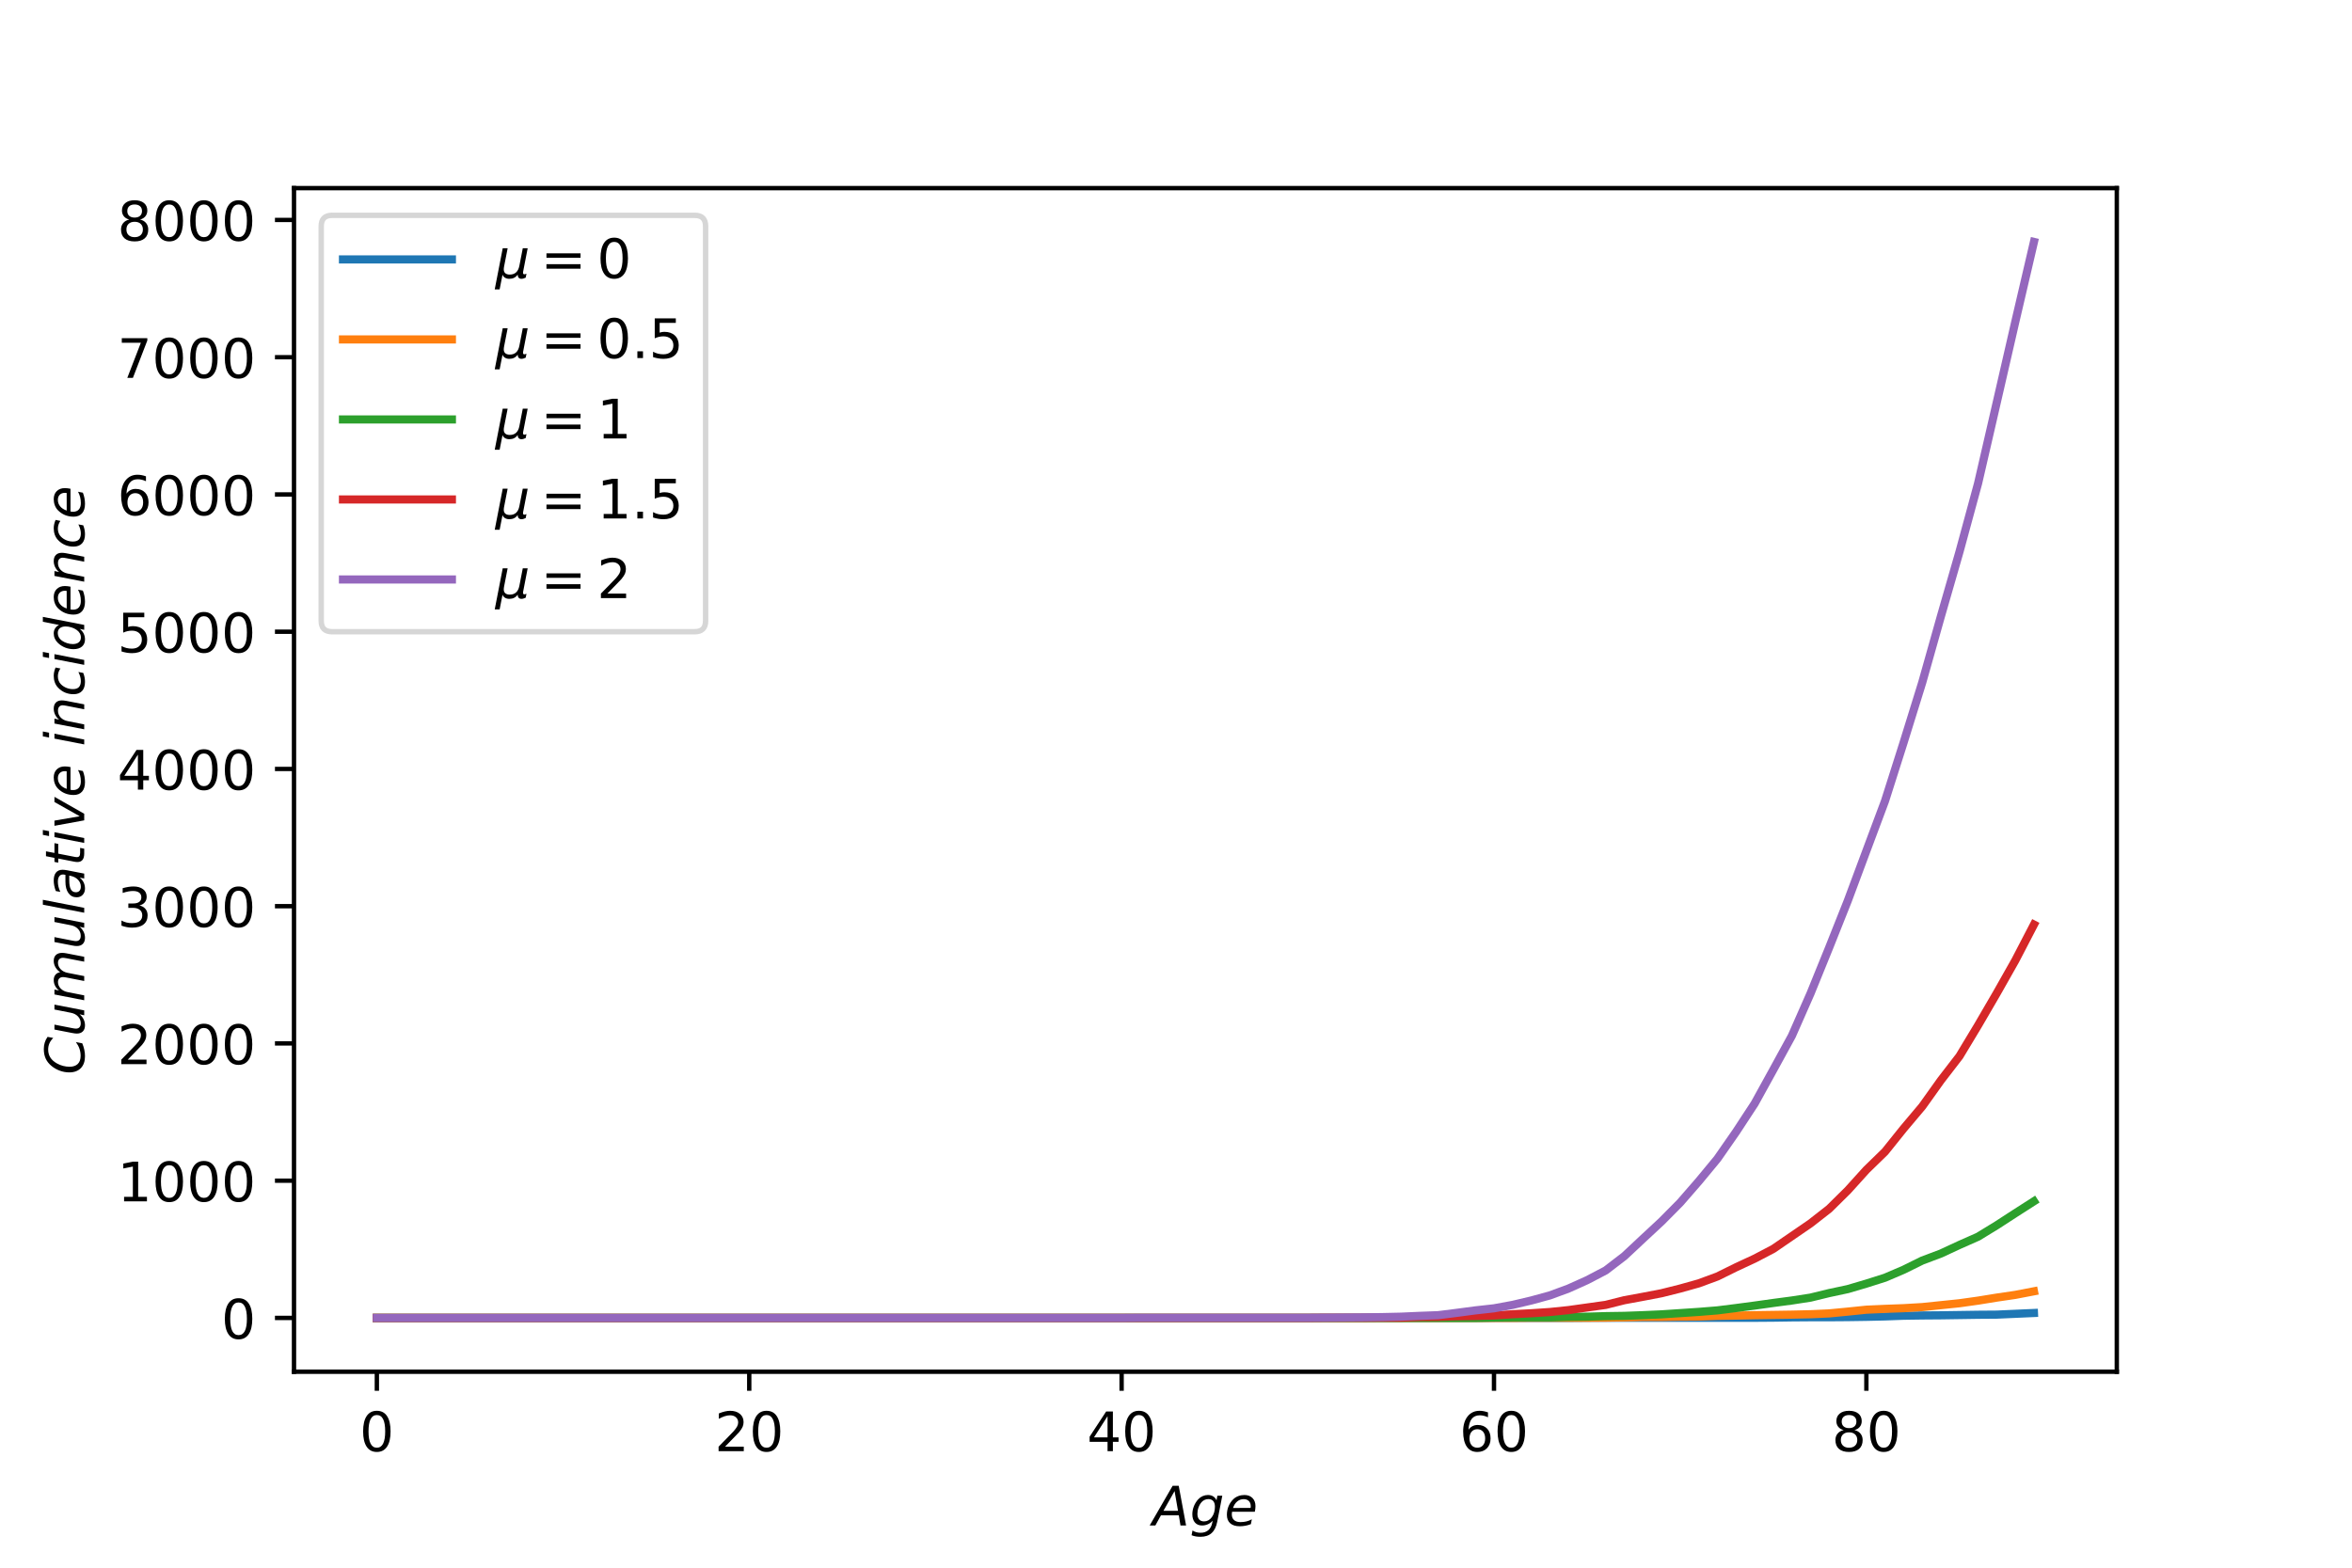 <?xml version="1.0" encoding="utf-8" standalone="no"?>
<!DOCTYPE svg PUBLIC "-//W3C//DTD SVG 1.1//EN"
  "http://www.w3.org/Graphics/SVG/1.1/DTD/svg11.dtd">
<!-- Created with matplotlib (http://matplotlib.org/) -->
<svg height="288pt" version="1.1" viewBox="0 0 432 288" width="432pt" xmlns="http://www.w3.org/2000/svg" xmlns:xlink="http://www.w3.org/1999/xlink">
 <defs>
  <style type="text/css">
*{stroke-linecap:butt;stroke-linejoin:round;}
  </style>
 </defs>
 <g id="figure_1">
  <g id="patch_1">
   <path d="M 0 288 
L 432 288 
L 432 0 
L 0 0 
z
" style="fill:#ffffff;"/>
  </g>
  <g id="axes_1">
   <g id="patch_2">
    <path d="M 54 252 
L 388.8 252 
L 388.8 34.56 
L 54 34.56 
z
" style="fill:#ffffff;"/>
   </g>
   <g id="matplotlib.axis_1">
    <g id="xtick_1">
     <g id="line2d_1">
      <defs>
       <path d="M 0 0 
L 0 3.5 
" id="m7ad7c867a0" style="stroke:#000000;stroke-width:0.8;"/>
      </defs>
      <g>
       <use style="stroke:#000000;stroke-width:0.8;" x="69.218" xlink:href="#m7ad7c867a0" y="252"/>
      </g>
     </g>
     <g id="text_1">
      <!-- 0 -->
      <defs>
       <path d="M 31.781 66.406 
Q 24.172 66.406 20.328 58.906 
Q 16.5 51.422 16.5 36.375 
Q 16.5 21.391 20.328 13.891 
Q 24.172 6.391 31.781 6.391 
Q 39.453 6.391 43.281 13.891 
Q 47.125 21.391 47.125 36.375 
Q 47.125 51.422 43.281 58.906 
Q 39.453 66.406 31.781 66.406 
z
M 31.781 74.219 
Q 44.047 74.219 50.516 64.516 
Q 56.984 54.828 56.984 36.375 
Q 56.984 17.969 50.516 8.266 
Q 44.047 -1.422 31.781 -1.422 
Q 19.531 -1.422 13.062 8.266 
Q 6.594 17.969 6.594 36.375 
Q 6.594 54.828 13.062 64.516 
Q 19.531 74.219 31.781 74.219 
z
" id="DejaVuSans-30"/>
      </defs>
      <g transform="translate(66.037 266.598)scale(0.1 -0.1)">
       <use xlink:href="#DejaVuSans-30"/>
      </g>
     </g>
    </g>
    <g id="xtick_2">
     <g id="line2d_2">
      <g>
       <use style="stroke:#000000;stroke-width:0.8;" x="137.615" xlink:href="#m7ad7c867a0" y="252"/>
      </g>
     </g>
     <g id="text_2">
      <!-- 20 -->
      <defs>
       <path d="M 19.188 8.297 
L 53.609 8.297 
L 53.609 0 
L 7.328 0 
L 7.328 8.297 
Q 12.938 14.109 22.625 23.891 
Q 32.328 33.688 34.812 36.531 
Q 39.547 41.844 41.422 45.531 
Q 43.312 49.219 43.312 52.781 
Q 43.312 58.594 39.234 62.25 
Q 35.156 65.922 28.609 65.922 
Q 23.969 65.922 18.812 64.312 
Q 13.672 62.703 7.812 59.422 
L 7.812 69.391 
Q 13.766 71.781 18.938 73 
Q 24.125 74.219 28.422 74.219 
Q 39.75 74.219 46.484 68.547 
Q 53.219 62.891 53.219 53.422 
Q 53.219 48.922 51.531 44.891 
Q 49.859 40.875 45.406 35.406 
Q 44.188 33.984 37.641 27.219 
Q 31.109 20.453 19.188 8.297 
z
" id="DejaVuSans-32"/>
      </defs>
      <g transform="translate(131.252 266.598)scale(0.1 -0.1)">
       <use xlink:href="#DejaVuSans-32"/>
       <use x="63.623" xlink:href="#DejaVuSans-30"/>
      </g>
     </g>
    </g>
    <g id="xtick_3">
     <g id="line2d_3">
      <g>
       <use style="stroke:#000000;stroke-width:0.8;" x="206.011" xlink:href="#m7ad7c867a0" y="252"/>
      </g>
     </g>
     <g id="text_3">
      <!-- 40 -->
      <defs>
       <path d="M 37.797 64.312 
L 12.891 25.391 
L 37.797 25.391 
z
M 35.203 72.906 
L 47.609 72.906 
L 47.609 25.391 
L 58.016 25.391 
L 58.016 17.188 
L 47.609 17.188 
L 47.609 0 
L 37.797 0 
L 37.797 17.188 
L 4.891 17.188 
L 4.891 26.703 
z
" id="DejaVuSans-34"/>
      </defs>
      <g transform="translate(199.648 266.598)scale(0.1 -0.1)">
       <use xlink:href="#DejaVuSans-34"/>
       <use x="63.623" xlink:href="#DejaVuSans-30"/>
      </g>
     </g>
    </g>
    <g id="xtick_4">
     <g id="line2d_4">
      <g>
       <use style="stroke:#000000;stroke-width:0.8;" x="274.407" xlink:href="#m7ad7c867a0" y="252"/>
      </g>
     </g>
     <g id="text_4">
      <!-- 60 -->
      <defs>
       <path d="M 33.016 40.375 
Q 26.375 40.375 22.484 35.828 
Q 18.609 31.297 18.609 23.391 
Q 18.609 15.531 22.484 10.953 
Q 26.375 6.391 33.016 6.391 
Q 39.656 6.391 43.531 10.953 
Q 47.406 15.531 47.406 23.391 
Q 47.406 31.297 43.531 35.828 
Q 39.656 40.375 33.016 40.375 
z
M 52.594 71.297 
L 52.594 62.312 
Q 48.875 64.062 45.094 64.984 
Q 41.312 65.922 37.594 65.922 
Q 27.828 65.922 22.672 59.328 
Q 17.531 52.734 16.797 39.406 
Q 19.672 43.656 24.016 45.922 
Q 28.375 48.188 33.594 48.188 
Q 44.578 48.188 50.953 41.516 
Q 57.328 34.859 57.328 23.391 
Q 57.328 12.156 50.688 5.359 
Q 44.047 -1.422 33.016 -1.422 
Q 20.359 -1.422 13.672 8.266 
Q 6.984 17.969 6.984 36.375 
Q 6.984 53.656 15.188 63.938 
Q 23.391 74.219 37.203 74.219 
Q 40.922 74.219 44.703 73.484 
Q 48.484 72.75 52.594 71.297 
z
" id="DejaVuSans-36"/>
      </defs>
      <g transform="translate(268.045 266.598)scale(0.1 -0.1)">
       <use xlink:href="#DejaVuSans-36"/>
       <use x="63.623" xlink:href="#DejaVuSans-30"/>
      </g>
     </g>
    </g>
    <g id="xtick_5">
     <g id="line2d_5">
      <g>
       <use style="stroke:#000000;stroke-width:0.8;" x="342.803" xlink:href="#m7ad7c867a0" y="252"/>
      </g>
     </g>
     <g id="text_5">
      <!-- 80 -->
      <defs>
       <path d="M 31.781 34.625 
Q 24.75 34.625 20.719 30.859 
Q 16.703 27.094 16.703 20.516 
Q 16.703 13.922 20.719 10.156 
Q 24.75 6.391 31.781 6.391 
Q 38.812 6.391 42.859 10.172 
Q 46.922 13.969 46.922 20.516 
Q 46.922 27.094 42.891 30.859 
Q 38.875 34.625 31.781 34.625 
z
M 21.922 38.812 
Q 15.578 40.375 12.031 44.719 
Q 8.5 49.078 8.5 55.328 
Q 8.5 64.062 14.719 69.141 
Q 20.953 74.219 31.781 74.219 
Q 42.672 74.219 48.875 69.141 
Q 55.078 64.062 55.078 55.328 
Q 55.078 49.078 51.531 44.719 
Q 48 40.375 41.703 38.812 
Q 48.828 37.156 52.797 32.312 
Q 56.781 27.484 56.781 20.516 
Q 56.781 9.906 50.312 4.234 
Q 43.844 -1.422 31.781 -1.422 
Q 19.734 -1.422 13.25 4.234 
Q 6.781 9.906 6.781 20.516 
Q 6.781 27.484 10.781 32.312 
Q 14.797 37.156 21.922 38.812 
z
M 18.312 54.391 
Q 18.312 48.734 21.844 45.562 
Q 25.391 42.391 31.781 42.391 
Q 38.141 42.391 41.719 45.562 
Q 45.312 48.734 45.312 54.391 
Q 45.312 60.062 41.719 63.234 
Q 38.141 66.406 31.781 66.406 
Q 25.391 66.406 21.844 63.234 
Q 18.312 60.062 18.312 54.391 
z
" id="DejaVuSans-38"/>
      </defs>
      <g transform="translate(336.441 266.598)scale(0.1 -0.1)">
       <use xlink:href="#DejaVuSans-38"/>
       <use x="63.623" xlink:href="#DejaVuSans-30"/>
      </g>
     </g>
    </g>
    <g id="text_6">
     <!-- $Age$ -->
     <defs>
      <path d="M 36.812 72.906 
L 48 72.906 
L 61.531 0 
L 51.219 0 
L 48.188 18.703 
L 15.375 18.703 
L 5.078 0 
L -5.328 0 
z
M 40.375 63.188 
L 19.922 26.906 
L 46.688 26.906 
z
" id="DejaVuSans-Oblique-41"/>
      <path d="M 59.625 54.688 
L 50.297 6.781 
Q 47.609 -7.125 40.016 -13.953 
Q 32.422 -20.797 19.578 -20.797 
Q 14.844 -20.797 10.781 -20.094 
Q 6.734 -19.391 3.219 -17.922 
L 4.891 -9.188 
Q 8.203 -11.328 11.906 -12.344 
Q 15.625 -13.375 19.828 -13.375 
Q 28.375 -13.375 33.859 -8.703 
Q 39.359 -4.047 41.109 4.688 
L 41.891 8.797 
Q 38.141 4.5 33.156 2.25 
Q 28.172 0 22.406 0 
Q 14.109 0 9.344 5.484 
Q 4.594 10.984 4.594 20.609 
Q 4.594 28.172 7.469 35.422 
Q 10.359 42.672 15.578 48.297 
Q 19.047 52 23.656 54 
Q 28.266 56 33.297 56 
Q 38.812 56 42.906 53.438 
Q 47.016 50.875 49.031 46.188 
L 50.594 54.688 
z
M 46.094 34.625 
Q 46.094 41.266 42.969 44.875 
Q 39.844 48.484 34.078 48.484 
Q 30.516 48.484 27.297 47.062 
Q 24.078 45.656 21.781 43.109 
Q 18.062 38.922 15.984 33.234 
Q 13.922 27.547 13.922 21.484 
Q 13.922 14.75 17.062 11.125 
Q 20.219 7.516 26.125 7.516 
Q 34.672 7.516 40.375 15.25 
Q 46.094 23 46.094 34.625 
z
" id="DejaVuSans-Oblique-67"/>
      <path d="M 48.094 32.234 
Q 48.25 33.016 48.312 33.844 
Q 48.391 34.672 48.391 35.5 
Q 48.391 41.453 44.891 44.922 
Q 41.406 48.391 35.406 48.391 
Q 28.719 48.391 23.578 44.156 
Q 18.453 39.938 15.828 32.172 
z
M 55.906 25.203 
L 14.109 25.203 
Q 13.812 23.344 13.719 22.266 
Q 13.625 21.188 13.625 20.406 
Q 13.625 13.625 17.797 9.906 
Q 21.969 6.203 29.594 6.203 
Q 35.453 6.203 40.672 7.516 
Q 45.906 8.844 50.391 11.375 
L 48.688 2.484 
Q 43.844 0.531 38.688 -0.438 
Q 33.547 -1.422 28.219 -1.422 
Q 16.844 -1.422 10.719 4.016 
Q 4.594 9.469 4.594 19.484 
Q 4.594 28.031 7.641 35.375 
Q 10.688 42.719 16.609 48.484 
Q 20.406 52.094 25.656 54.047 
Q 30.906 56 36.812 56 
Q 46.094 56 51.578 50.438 
Q 57.078 44.875 57.078 35.5 
Q 57.078 33.25 56.781 30.688 
Q 56.5 28.125 55.906 25.203 
z
" id="DejaVuSans-Oblique-65"/>
     </defs>
     <g transform="translate(211.7 280.256)scale(0.1 -0.1)">
      <use transform="translate(0 0.094)" xlink:href="#DejaVuSans-Oblique-41"/>
      <use transform="translate(68.408 0.094)" xlink:href="#DejaVuSans-Oblique-67"/>
      <use transform="translate(131.885 0.094)" xlink:href="#DejaVuSans-Oblique-65"/>
     </g>
    </g>
   </g>
   <g id="matplotlib.axis_2">
    <g id="ytick_1">
     <g id="line2d_6">
      <defs>
       <path d="M 0 0 
L -3.5 0 
" id="m2eaaffdea2" style="stroke:#000000;stroke-width:0.8;"/>
      </defs>
      <g>
       <use style="stroke:#000000;stroke-width:0.8;" x="54" xlink:href="#m2eaaffdea2" y="242.116"/>
      </g>
     </g>
     <g id="text_7">
      <!-- 0 -->
      <g transform="translate(40.638 245.916)scale(0.1 -0.1)">
       <use xlink:href="#DejaVuSans-30"/>
      </g>
     </g>
    </g>
    <g id="ytick_2">
     <g id="line2d_7">
      <g>
       <use style="stroke:#000000;stroke-width:0.8;" x="54" xlink:href="#m2eaaffdea2" y="216.903"/>
      </g>
     </g>
     <g id="text_8">
      <!-- 1000 -->
      <defs>
       <path d="M 12.406 8.297 
L 28.516 8.297 
L 28.516 63.922 
L 10.984 60.406 
L 10.984 69.391 
L 28.422 72.906 
L 38.281 72.906 
L 38.281 8.297 
L 54.391 8.297 
L 54.391 0 
L 12.406 0 
z
" id="DejaVuSans-31"/>
      </defs>
      <g transform="translate(21.55 220.702)scale(0.1 -0.1)">
       <use xlink:href="#DejaVuSans-31"/>
       <use x="63.623" xlink:href="#DejaVuSans-30"/>
       <use x="127.246" xlink:href="#DejaVuSans-30"/>
       <use x="190.869" xlink:href="#DejaVuSans-30"/>
      </g>
     </g>
    </g>
    <g id="ytick_3">
     <g id="line2d_8">
      <g>
       <use style="stroke:#000000;stroke-width:0.8;" x="54" xlink:href="#m2eaaffdea2" y="191.69"/>
      </g>
     </g>
     <g id="text_9">
      <!-- 2000 -->
      <g transform="translate(21.55 195.489)scale(0.1 -0.1)">
       <use xlink:href="#DejaVuSans-32"/>
       <use x="63.623" xlink:href="#DejaVuSans-30"/>
       <use x="127.246" xlink:href="#DejaVuSans-30"/>
       <use x="190.869" xlink:href="#DejaVuSans-30"/>
      </g>
     </g>
    </g>
    <g id="ytick_4">
     <g id="line2d_9">
      <g>
       <use style="stroke:#000000;stroke-width:0.8;" x="54" xlink:href="#m2eaaffdea2" y="166.476"/>
      </g>
     </g>
     <g id="text_10">
      <!-- 3000 -->
      <defs>
       <path d="M 40.578 39.312 
Q 47.656 37.797 51.625 33 
Q 55.609 28.219 55.609 21.188 
Q 55.609 10.406 48.188 4.484 
Q 40.766 -1.422 27.094 -1.422 
Q 22.516 -1.422 17.656 -0.516 
Q 12.797 0.391 7.625 2.203 
L 7.625 11.719 
Q 11.719 9.328 16.594 8.109 
Q 21.484 6.891 26.812 6.891 
Q 36.078 6.891 40.938 10.547 
Q 45.797 14.203 45.797 21.188 
Q 45.797 27.641 41.281 31.266 
Q 36.766 34.906 28.719 34.906 
L 20.219 34.906 
L 20.219 43.016 
L 29.109 43.016 
Q 36.375 43.016 40.234 45.922 
Q 44.094 48.828 44.094 54.297 
Q 44.094 59.906 40.109 62.906 
Q 36.141 65.922 28.719 65.922 
Q 24.656 65.922 20.016 65.031 
Q 15.375 64.156 9.812 62.312 
L 9.812 71.094 
Q 15.438 72.656 20.344 73.438 
Q 25.25 74.219 29.594 74.219 
Q 40.828 74.219 47.359 69.109 
Q 53.906 64.016 53.906 55.328 
Q 53.906 49.266 50.438 45.094 
Q 46.969 40.922 40.578 39.312 
z
" id="DejaVuSans-33"/>
      </defs>
      <g transform="translate(21.55 170.276)scale(0.1 -0.1)">
       <use xlink:href="#DejaVuSans-33"/>
       <use x="63.623" xlink:href="#DejaVuSans-30"/>
       <use x="127.246" xlink:href="#DejaVuSans-30"/>
       <use x="190.869" xlink:href="#DejaVuSans-30"/>
      </g>
     </g>
    </g>
    <g id="ytick_5">
     <g id="line2d_10">
      <g>
       <use style="stroke:#000000;stroke-width:0.8;" x="54" xlink:href="#m2eaaffdea2" y="141.263"/>
      </g>
     </g>
     <g id="text_11">
      <!-- 4000 -->
      <g transform="translate(21.55 145.062)scale(0.1 -0.1)">
       <use xlink:href="#DejaVuSans-34"/>
       <use x="63.623" xlink:href="#DejaVuSans-30"/>
       <use x="127.246" xlink:href="#DejaVuSans-30"/>
       <use x="190.869" xlink:href="#DejaVuSans-30"/>
      </g>
     </g>
    </g>
    <g id="ytick_6">
     <g id="line2d_11">
      <g>
       <use style="stroke:#000000;stroke-width:0.8;" x="54" xlink:href="#m2eaaffdea2" y="116.05"/>
      </g>
     </g>
     <g id="text_12">
      <!-- 5000 -->
      <defs>
       <path d="M 10.797 72.906 
L 49.516 72.906 
L 49.516 64.594 
L 19.828 64.594 
L 19.828 46.734 
Q 21.969 47.469 24.109 47.828 
Q 26.266 48.188 28.422 48.188 
Q 40.625 48.188 47.75 41.5 
Q 54.891 34.812 54.891 23.391 
Q 54.891 11.625 47.562 5.094 
Q 40.234 -1.422 26.906 -1.422 
Q 22.312 -1.422 17.547 -0.641 
Q 12.797 0.141 7.719 1.703 
L 7.719 11.625 
Q 12.109 9.234 16.797 8.062 
Q 21.484 6.891 26.703 6.891 
Q 35.156 6.891 40.078 11.328 
Q 45.016 15.766 45.016 23.391 
Q 45.016 31 40.078 35.438 
Q 35.156 39.891 26.703 39.891 
Q 22.75 39.891 18.812 39.016 
Q 14.891 38.141 10.797 36.281 
z
" id="DejaVuSans-35"/>
      </defs>
      <g transform="translate(21.55 119.849)scale(0.1 -0.1)">
       <use xlink:href="#DejaVuSans-35"/>
       <use x="63.623" xlink:href="#DejaVuSans-30"/>
       <use x="127.246" xlink:href="#DejaVuSans-30"/>
       <use x="190.869" xlink:href="#DejaVuSans-30"/>
      </g>
     </g>
    </g>
    <g id="ytick_7">
     <g id="line2d_12">
      <g>
       <use style="stroke:#000000;stroke-width:0.8;" x="54" xlink:href="#m2eaaffdea2" y="90.836"/>
      </g>
     </g>
     <g id="text_13">
      <!-- 6000 -->
      <g transform="translate(21.55 94.635)scale(0.1 -0.1)">
       <use xlink:href="#DejaVuSans-36"/>
       <use x="63.623" xlink:href="#DejaVuSans-30"/>
       <use x="127.246" xlink:href="#DejaVuSans-30"/>
       <use x="190.869" xlink:href="#DejaVuSans-30"/>
      </g>
     </g>
    </g>
    <g id="ytick_8">
     <g id="line2d_13">
      <g>
       <use style="stroke:#000000;stroke-width:0.8;" x="54" xlink:href="#m2eaaffdea2" y="65.623"/>
      </g>
     </g>
     <g id="text_14">
      <!-- 7000 -->
      <defs>
       <path d="M 8.203 72.906 
L 55.078 72.906 
L 55.078 68.703 
L 28.609 0 
L 18.312 0 
L 43.219 64.594 
L 8.203 64.594 
z
" id="DejaVuSans-37"/>
      </defs>
      <g transform="translate(21.55 69.422)scale(0.1 -0.1)">
       <use xlink:href="#DejaVuSans-37"/>
       <use x="63.623" xlink:href="#DejaVuSans-30"/>
       <use x="127.246" xlink:href="#DejaVuSans-30"/>
       <use x="190.869" xlink:href="#DejaVuSans-30"/>
      </g>
     </g>
    </g>
    <g id="ytick_9">
     <g id="line2d_14">
      <g>
       <use style="stroke:#000000;stroke-width:0.8;" x="54" xlink:href="#m2eaaffdea2" y="40.409"/>
      </g>
     </g>
     <g id="text_15">
      <!-- 8000 -->
      <g transform="translate(21.55 44.209)scale(0.1 -0.1)">
       <use xlink:href="#DejaVuSans-38"/>
       <use x="63.623" xlink:href="#DejaVuSans-30"/>
       <use x="127.246" xlink:href="#DejaVuSans-30"/>
       <use x="190.869" xlink:href="#DejaVuSans-30"/>
      </g>
     </g>
    </g>
    <g id="text_16">
     <!-- $Cumulative\ incidence$ -->
     <defs>
      <path d="M 69.484 67.281 
L 67.484 56.891 
Q 62.797 61.625 57.547 63.922 
Q 52.297 66.219 46.188 66.219 
Q 37.844 66.219 31.516 62.203 
Q 25.203 58.203 20.609 50 
Q 17.672 44.734 16.125 38.844 
Q 14.594 32.953 14.594 27 
Q 14.594 17.047 19.75 11.812 
Q 24.906 6.594 34.719 6.594 
Q 41.5 6.594 47.75 8.766 
Q 54 10.938 59.906 15.281 
L 57.625 3.609 
Q 51.812 1.125 45.875 -0.141 
Q 39.938 -1.422 33.984 -1.422 
Q 19.969 -1.422 12.078 6.188 
Q 4.203 13.812 4.203 27.391 
Q 4.203 36.078 7.203 44.469 
Q 10.203 52.875 15.828 59.812 
Q 21.781 67.188 29.422 70.703 
Q 37.062 74.219 47.219 74.219 
Q 53.469 74.219 59.062 72.484 
Q 64.656 70.75 69.484 67.281 
z
" id="DejaVuSans-Oblique-43"/>
      <path d="M 6.688 21.688 
L 13.094 54.688 
L 22.125 54.688 
L 15.719 22.016 
Q 15.234 19.625 15.016 17.922 
Q 14.797 16.219 14.797 15.094 
Q 14.797 10.938 17.328 8.656 
Q 19.875 6.391 24.516 6.391 
Q 31.734 6.391 37 11.266 
Q 42.281 16.156 43.891 24.422 
L 49.906 54.688 
L 58.891 54.688 
L 48.297 0 
L 39.312 0 
L 41.109 8.594 
Q 37.312 3.812 32.062 1.188 
Q 26.812 -1.422 20.906 -1.422 
Q 13.719 -1.422 9.719 2.516 
Q 5.719 6.453 5.719 13.484 
Q 5.719 14.938 5.953 17.141 
Q 6.203 19.344 6.688 21.688 
z
" id="DejaVuSans-Oblique-75"/>
      <path d="M 89.797 33.016 
L 83.406 0 
L 74.422 0 
L 80.719 32.719 
Q 81.109 34.812 81.297 36.328 
Q 81.5 37.844 81.5 38.922 
Q 81.5 43.312 79.047 45.75 
Q 76.609 48.188 72.219 48.188 
Q 65.672 48.188 60.547 43.281 
Q 55.422 38.375 53.906 30.516 
L 47.906 0 
L 38.922 0 
L 45.312 32.719 
Q 45.703 34.516 45.891 36.047 
Q 46.094 37.594 46.094 38.812 
Q 46.094 43.266 43.656 45.719 
Q 41.219 48.188 36.922 48.188 
Q 30.281 48.188 25.141 43.281 
Q 20.016 38.375 18.5 30.516 
L 12.5 0 
L 3.516 0 
L 14.203 54.688 
L 23.188 54.688 
L 21.484 46.188 
Q 25.141 50.984 30.047 53.484 
Q 34.969 56 40.578 56 
Q 46.531 56 50.359 52.875 
Q 54.203 49.75 54.984 44.188 
Q 59.078 49.953 64.469 52.969 
Q 69.875 56 75.875 56 
Q 82.906 56 86.734 51.953 
Q 90.578 47.906 90.578 40.484 
Q 90.578 38.875 90.375 36.938 
Q 90.188 35.016 89.797 33.016 
z
" id="DejaVuSans-Oblique-6d"/>
      <path d="M 18.312 75.984 
L 27.297 75.984 
L 12.5 0 
L 3.516 0 
z
" id="DejaVuSans-Oblique-6c"/>
      <path d="M 53.719 31.203 
L 47.609 0 
L 38.625 0 
L 40.281 8.297 
Q 36.328 3.422 31.266 1 
Q 26.219 -1.422 20.016 -1.422 
Q 13.031 -1.422 8.562 2.844 
Q 4.109 7.125 4.109 13.812 
Q 4.109 23.391 11.75 28.953 
Q 19.391 34.516 32.812 34.516 
L 45.312 34.516 
L 45.797 36.922 
Q 45.906 37.312 45.953 37.766 
Q 46 38.234 46 39.203 
Q 46 43.562 42.453 45.969 
Q 38.922 48.391 32.516 48.391 
Q 28.125 48.391 23.5 47.266 
Q 18.891 46.141 14.016 43.891 
L 15.578 52.203 
Q 20.656 54.109 25.516 55.047 
Q 30.375 56 34.906 56 
Q 44.578 56 49.625 51.797 
Q 54.688 47.609 54.688 39.594 
Q 54.688 37.984 54.438 35.812 
Q 54.203 33.641 53.719 31.203 
z
M 44 27.484 
L 35.016 27.484 
Q 23.969 27.484 18.672 24.531 
Q 13.375 21.578 13.375 15.375 
Q 13.375 11.078 16.078 8.641 
Q 18.797 6.203 23.578 6.203 
Q 30.906 6.203 36.375 11.453 
Q 41.844 16.703 43.609 25.484 
z
" id="DejaVuSans-Oblique-61"/>
      <path d="M 42.281 54.688 
L 40.922 47.703 
L 23 47.703 
L 17.188 18.016 
Q 16.891 16.359 16.75 15.234 
Q 16.609 14.109 16.609 13.484 
Q 16.609 10.359 18.484 8.938 
Q 20.359 7.516 24.516 7.516 
L 33.594 7.516 
L 32.078 0 
L 23.484 0 
Q 15.484 0 11.547 3.125 
Q 7.625 6.25 7.625 12.594 
Q 7.625 13.719 7.766 15.062 
Q 7.906 16.406 8.203 18.016 
L 14.016 47.703 
L 6.391 47.703 
L 7.812 54.688 
L 15.281 54.688 
L 18.312 70.219 
L 27.297 70.219 
L 24.312 54.688 
z
" id="DejaVuSans-Oblique-74"/>
      <path d="M 18.312 75.984 
L 27.297 75.984 
L 25.094 64.594 
L 16.109 64.594 
z
M 14.203 54.688 
L 23.188 54.688 
L 12.5 0 
L 3.516 0 
z
" id="DejaVuSans-Oblique-69"/>
      <path d="M 7.172 54.688 
L 16.703 54.688 
L 24.703 8.203 
L 50.875 54.688 
L 60.406 54.688 
L 29.297 0 
L 17.188 0 
z
" id="DejaVuSans-Oblique-76"/>
      <path d="M 55.719 33.016 
L 49.312 0 
L 40.281 0 
L 46.688 32.672 
Q 47.125 34.969 47.359 36.719 
Q 47.609 38.484 47.609 39.5 
Q 47.609 43.609 45.016 45.891 
Q 42.438 48.188 37.797 48.188 
Q 30.562 48.188 25.344 43.375 
Q 20.125 38.578 18.5 30.328 
L 12.5 0 
L 3.516 0 
L 14.109 54.688 
L 23.094 54.688 
L 21.297 46.094 
Q 25.047 50.828 30.312 53.406 
Q 35.594 56 41.406 56 
Q 48.641 56 52.609 52.094 
Q 56.594 48.188 56.594 41.109 
Q 56.594 39.359 56.375 37.359 
Q 56.156 35.359 55.719 33.016 
z
" id="DejaVuSans-Oblique-6e"/>
      <path d="M 53.609 52.594 
L 51.812 43.703 
Q 48.578 46.047 44.938 47.219 
Q 41.312 48.391 37.406 48.391 
Q 33.109 48.391 29.219 46.875 
Q 25.344 45.359 22.703 42.578 
Q 18.5 38.328 16.203 32.609 
Q 13.922 26.906 13.922 20.797 
Q 13.922 13.422 17.609 9.812 
Q 21.297 6.203 28.812 6.203 
Q 32.516 6.203 36.688 7.328 
Q 40.875 8.453 45.406 10.688 
L 43.703 1.812 
Q 39.797 0.203 35.672 -0.609 
Q 31.547 -1.422 27.203 -1.422 
Q 16.312 -1.422 10.453 4.016 
Q 4.594 9.469 4.594 19.578 
Q 4.594 28.078 7.641 35.234 
Q 10.688 42.391 16.703 48.094 
Q 20.797 52 26.312 54 
Q 31.844 56 38.375 56 
Q 42.188 56 45.938 55.141 
Q 49.703 54.297 53.609 52.594 
z
" id="DejaVuSans-Oblique-63"/>
      <path d="M 41.797 8.203 
Q 38.188 3.469 33.25 1.016 
Q 28.328 -1.422 22.312 -1.422 
Q 14.109 -1.422 9.344 4.172 
Q 4.594 9.766 4.594 19.484 
Q 4.594 27.594 7.469 34.938 
Q 10.359 42.281 15.828 48.094 
Q 19.438 51.953 23.969 53.969 
Q 28.516 56 33.5 56 
Q 38.766 56 42.797 53.453 
Q 46.828 50.922 49.031 46.188 
L 54.891 75.984 
L 63.922 75.984 
L 49.125 0 
L 40.094 0 
z
M 13.922 21.094 
Q 13.922 14.016 17.109 10.062 
Q 20.312 6.109 25.984 6.109 
Q 30.172 6.109 33.766 8.125 
Q 37.359 10.156 40.094 14.109 
Q 42.969 18.219 44.625 23.578 
Q 46.297 28.953 46.297 34.188 
Q 46.297 40.969 43.094 44.766 
Q 39.891 48.578 34.281 48.578 
Q 30.031 48.578 26.359 46.578 
Q 22.703 44.578 20.125 40.828 
Q 17.281 36.766 15.594 31.391 
Q 13.922 26.031 13.922 21.094 
z
" id="DejaVuSans-Oblique-64"/>
     </defs>
     <g transform="translate(15.47 197.43)rotate(-90)scale(0.1 -0.1)">
      <use transform="translate(0 0.016)" xlink:href="#DejaVuSans-Oblique-43"/>
      <use transform="translate(69.824 0.016)" xlink:href="#DejaVuSans-Oblique-75"/>
      <use transform="translate(133.203 0.016)" xlink:href="#DejaVuSans-Oblique-6d"/>
      <use transform="translate(230.615 0.016)" xlink:href="#DejaVuSans-Oblique-75"/>
      <use transform="translate(293.994 0.016)" xlink:href="#DejaVuSans-Oblique-6c"/>
      <use transform="translate(321.777 0.016)" xlink:href="#DejaVuSans-Oblique-61"/>
      <use transform="translate(383.057 0.016)" xlink:href="#DejaVuSans-Oblique-74"/>
      <use transform="translate(422.266 0.016)" xlink:href="#DejaVuSans-Oblique-69"/>
      <use transform="translate(450.049 0.016)" xlink:href="#DejaVuSans-Oblique-76"/>
      <use transform="translate(509.229 0.016)" xlink:href="#DejaVuSans-Oblique-65"/>
      <use transform="translate(603.222 0.016)" xlink:href="#DejaVuSans-Oblique-69"/>
      <use transform="translate(631.006 0.016)" xlink:href="#DejaVuSans-Oblique-6e"/>
      <use transform="translate(694.384 0.016)" xlink:href="#DejaVuSans-Oblique-63"/>
      <use transform="translate(749.365 0.016)" xlink:href="#DejaVuSans-Oblique-69"/>
      <use transform="translate(777.148 0.016)" xlink:href="#DejaVuSans-Oblique-64"/>
      <use transform="translate(840.625 0.016)" xlink:href="#DejaVuSans-Oblique-65"/>
      <use transform="translate(902.148 0.016)" xlink:href="#DejaVuSans-Oblique-6e"/>
      <use transform="translate(965.527 0.016)" xlink:href="#DejaVuSans-Oblique-63"/>
      <use transform="translate(1020.507 0.016)" xlink:href="#DejaVuSans-Oblique-65"/>
     </g>
    </g>
   </g>
   <g id="line2d_15">
    <path clip-path="url(#p14aba3b70d)" d="M 69.218 242.116 
L 72.638 242.116 
L 76.058 242.116 
L 79.478 242.116 
L 82.897 242.116 
L 86.317 242.116 
L 89.737 242.116 
L 93.157 242.116 
L 96.577 242.116 
L 99.997 242.116 
L 103.416 242.116 
L 106.836 242.116 
L 110.256 242.116 
L 113.676 242.116 
L 117.096 242.116 
L 120.515 242.116 
L 123.935 242.116 
L 127.355 242.116 
L 130.775 242.116 
L 134.195 242.116 
L 137.615 242.116 
L 141.034 242.116 
L 144.454 242.116 
L 147.874 242.116 
L 151.294 242.116 
L 154.714 242.116 
L 158.133 242.116 
L 161.553 242.116 
L 164.973 242.116 
L 168.393 242.116 
L 171.813 242.116 
L 175.232 242.116 
L 178.652 242.116 
L 182.072 242.116 
L 185.492 242.116 
L 188.912 242.116 
L 192.332 242.116 
L 195.751 242.116 
L 199.171 242.116 
L 202.591 242.116 
L 206.011 242.116 
L 209.431 242.116 
L 212.85 242.116 
L 216.27 242.116 
L 219.69 242.116 
L 223.11 242.116 
L 226.53 242.116 
L 229.95 242.116 
L 233.369 242.116 
L 236.789 242.116 
L 240.209 242.116 
L 243.629 242.116 
L 247.049 242.116 
L 250.468 242.116 
L 253.888 242.116 
L 257.308 242.116 
L 260.728 242.116 
L 264.148 242.116 
L 267.568 242.116 
L 270.987 242.116 
L 274.407 242.116 
L 277.827 242.116 
L 281.247 242.116 
L 284.667 242.116 
L 288.086 242.116 
L 291.506 242.091 
L 294.926 242.091 
L 298.346 242.091 
L 301.766 242.091 
L 305.185 242.091 
L 308.605 242.091 
L 312.025 242.091 
L 315.445 242.091 
L 318.865 242.091 
L 322.285 242.091 
L 325.704 242.066 
L 329.124 242.016 
L 332.544 241.99 
L 335.964 241.99 
L 339.384 241.965 
L 342.803 241.915 
L 346.223 241.839 
L 349.643 241.713 
L 353.063 241.663 
L 356.483 241.637 
L 359.903 241.587 
L 363.322 241.536 
L 366.742 241.511 
L 370.162 241.36 
L 373.582 241.209 
" style="fill:none;stroke:#1f77b4;stroke-linecap:square;stroke-width:1.5;"/>
   </g>
   <g id="line2d_16">
    <path clip-path="url(#p14aba3b70d)" d="M 69.218 242.116 
L 72.638 242.116 
L 76.058 242.116 
L 79.478 242.116 
L 82.897 242.116 
L 86.317 242.116 
L 89.737 242.116 
L 93.157 242.116 
L 96.577 242.116 
L 99.997 242.116 
L 103.416 242.116 
L 106.836 242.116 
L 110.256 242.116 
L 113.676 242.116 
L 117.096 242.116 
L 120.515 242.116 
L 123.935 242.116 
L 127.355 242.116 
L 130.775 242.116 
L 134.195 242.116 
L 137.615 242.116 
L 141.034 242.116 
L 144.454 242.116 
L 147.874 242.116 
L 151.294 242.116 
L 154.714 242.116 
L 158.133 242.116 
L 161.553 242.116 
L 164.973 242.116 
L 168.393 242.116 
L 171.813 242.116 
L 175.232 242.116 
L 178.652 242.116 
L 182.072 242.116 
L 185.492 242.116 
L 188.912 242.116 
L 192.332 242.116 
L 195.751 242.116 
L 199.171 242.116 
L 202.591 242.116 
L 206.011 242.116 
L 209.431 242.116 
L 212.85 242.116 
L 216.27 242.116 
L 219.69 242.116 
L 223.11 242.116 
L 226.53 242.116 
L 229.95 242.116 
L 233.369 242.116 
L 236.789 242.116 
L 240.209 242.116 
L 243.629 242.116 
L 247.049 242.116 
L 250.468 242.116 
L 253.888 242.116 
L 257.308 242.116 
L 260.728 242.116 
L 264.148 242.116 
L 267.568 242.116 
L 270.987 242.116 
L 274.407 242.116 
L 277.827 242.116 
L 281.247 242.091 
L 284.667 242.091 
L 288.086 242.091 
L 291.506 242.091 
L 294.926 242.066 
L 298.346 242.016 
L 301.766 241.94 
L 305.185 241.94 
L 308.605 241.889 
L 312.025 241.864 
L 315.445 241.738 
L 318.865 241.688 
L 322.285 241.612 
L 325.704 241.562 
L 329.124 241.511 
L 332.544 241.436 
L 335.964 241.284 
L 339.384 240.957 
L 342.803 240.604 
L 346.223 240.452 
L 349.643 240.326 
L 353.063 240.125 
L 356.483 239.772 
L 359.903 239.419 
L 363.322 238.939 
L 366.742 238.385 
L 370.162 237.881 
L 373.582 237.225 
" style="fill:none;stroke:#ff7f0e;stroke-linecap:square;stroke-width:1.5;"/>
   </g>
   <g id="line2d_17">
    <path clip-path="url(#p14aba3b70d)" d="M 69.218 242.116 
L 72.638 242.116 
L 76.058 242.116 
L 79.478 242.116 
L 82.897 242.116 
L 86.317 242.116 
L 89.737 242.116 
L 93.157 242.116 
L 96.577 242.116 
L 99.997 242.116 
L 103.416 242.116 
L 106.836 242.116 
L 110.256 242.116 
L 113.676 242.116 
L 117.096 242.116 
L 120.515 242.116 
L 123.935 242.116 
L 127.355 242.116 
L 130.775 242.116 
L 134.195 242.116 
L 137.615 242.116 
L 141.034 242.116 
L 144.454 242.116 
L 147.874 242.116 
L 151.294 242.116 
L 154.714 242.116 
L 158.133 242.116 
L 161.553 242.116 
L 164.973 242.116 
L 168.393 242.116 
L 171.813 242.116 
L 175.232 242.116 
L 178.652 242.116 
L 182.072 242.116 
L 185.492 242.116 
L 188.912 242.116 
L 192.332 242.116 
L 195.751 242.116 
L 199.171 242.116 
L 202.591 242.116 
L 206.011 242.116 
L 209.431 242.116 
L 212.85 242.116 
L 216.27 242.116 
L 219.69 242.116 
L 223.11 242.116 
L 226.53 242.116 
L 229.95 242.116 
L 233.369 242.116 
L 236.789 242.116 
L 240.209 242.116 
L 243.629 242.116 
L 247.049 242.116 
L 250.468 242.116 
L 253.888 242.116 
L 257.308 242.116 
L 260.728 242.116 
L 264.148 242.116 
L 267.568 242.116 
L 270.987 242.116 
L 274.407 242.041 
L 277.827 242.016 
L 281.247 242.016 
L 284.667 242.016 
L 288.086 241.915 
L 291.506 241.889 
L 294.926 241.789 
L 298.346 241.738 
L 301.766 241.612 
L 305.185 241.461 
L 308.605 241.234 
L 312.025 241.007 
L 315.445 240.73 
L 318.865 240.301 
L 322.285 239.847 
L 325.704 239.368 
L 329.124 238.914 
L 332.544 238.385 
L 335.964 237.553 
L 339.384 236.822 
L 342.803 235.813 
L 346.223 234.729 
L 349.643 233.266 
L 353.063 231.577 
L 356.483 230.291 
L 359.903 228.703 
L 363.322 227.19 
L 366.742 225.097 
L 370.162 222.879 
L 373.582 220.685 
" style="fill:none;stroke:#2ca02c;stroke-linecap:square;stroke-width:1.5;"/>
   </g>
   <g id="line2d_18">
    <path clip-path="url(#p14aba3b70d)" d="M 69.218 242.116 
L 72.638 242.116 
L 76.058 242.116 
L 79.478 242.116 
L 82.897 242.116 
L 86.317 242.116 
L 89.737 242.116 
L 93.157 242.116 
L 96.577 242.116 
L 99.997 242.116 
L 103.416 242.116 
L 106.836 242.116 
L 110.256 242.116 
L 113.676 242.116 
L 117.096 242.116 
L 120.515 242.116 
L 123.935 242.116 
L 127.355 242.116 
L 130.775 242.116 
L 134.195 242.116 
L 137.615 242.116 
L 141.034 242.116 
L 144.454 242.116 
L 147.874 242.116 
L 151.294 242.116 
L 154.714 242.116 
L 158.133 242.116 
L 161.553 242.116 
L 164.973 242.116 
L 168.393 242.116 
L 171.813 242.116 
L 175.232 242.116 
L 178.652 242.116 
L 182.072 242.116 
L 185.492 242.116 
L 188.912 242.116 
L 192.332 242.116 
L 195.751 242.116 
L 199.171 242.116 
L 202.591 242.116 
L 206.011 242.116 
L 209.431 242.116 
L 212.85 242.116 
L 216.27 242.116 
L 219.69 242.116 
L 223.11 242.116 
L 226.53 242.116 
L 229.95 242.116 
L 233.369 242.116 
L 236.789 242.116 
L 240.209 242.116 
L 243.629 242.091 
L 247.049 242.091 
L 250.468 242.091 
L 253.888 242.066 
L 257.308 242.066 
L 260.728 241.94 
L 264.148 241.915 
L 267.568 241.814 
L 270.987 241.763 
L 274.407 241.663 
L 277.827 241.436 
L 281.247 241.259 
L 284.667 241.032 
L 288.086 240.679 
L 291.506 240.2 
L 294.926 239.721 
L 298.346 238.864 
L 301.766 238.234 
L 305.185 237.578 
L 308.605 236.721 
L 312.025 235.763 
L 315.445 234.502 
L 318.865 232.813 
L 322.285 231.224 
L 325.704 229.434 
L 329.124 227.089 
L 332.544 224.744 
L 335.964 222.072 
L 339.384 218.693 
L 342.803 214.911 
L 346.223 211.583 
L 349.643 207.322 
L 353.063 203.263 
L 356.483 198.472 
L 359.903 194.034 
L 363.322 188.361 
L 366.742 182.487 
L 370.162 176.436 
L 373.582 169.855 
" style="fill:none;stroke:#d62728;stroke-linecap:square;stroke-width:1.5;"/>
   </g>
   <g id="line2d_19">
    <path clip-path="url(#p14aba3b70d)" d="M 69.218 242.116 
L 72.638 242.116 
L 76.058 242.116 
L 79.478 242.116 
L 82.897 242.116 
L 86.317 242.116 
L 89.737 242.116 
L 93.157 242.116 
L 96.577 242.116 
L 99.997 242.116 
L 103.416 242.116 
L 106.836 242.116 
L 110.256 242.116 
L 113.676 242.116 
L 117.096 242.116 
L 120.515 242.116 
L 123.935 242.116 
L 127.355 242.116 
L 130.775 242.116 
L 134.195 242.116 
L 137.615 242.116 
L 141.034 242.116 
L 144.454 242.116 
L 147.874 242.116 
L 151.294 242.116 
L 154.714 242.116 
L 158.133 242.116 
L 161.553 242.116 
L 164.973 242.116 
L 168.393 242.116 
L 171.813 242.116 
L 175.232 242.116 
L 178.652 242.116 
L 182.072 242.116 
L 185.492 242.116 
L 188.912 242.116 
L 192.332 242.116 
L 195.751 242.116 
L 199.171 242.116 
L 202.591 242.116 
L 206.011 242.116 
L 209.431 242.091 
L 212.85 242.091 
L 216.27 242.091 
L 219.69 242.091 
L 223.11 242.091 
L 226.53 242.091 
L 229.95 242.091 
L 233.369 242.091 
L 236.789 242.091 
L 240.209 242.091 
L 243.629 242.066 
L 247.049 242.041 
L 250.468 242.016 
L 253.888 241.965 
L 257.308 241.889 
L 260.728 241.738 
L 264.148 241.612 
L 267.568 241.183 
L 270.987 240.73 
L 274.407 240.351 
L 277.827 239.721 
L 281.247 238.914 
L 284.667 237.981 
L 288.086 236.721 
L 291.506 235.183 
L 294.926 233.393 
L 298.346 230.77 
L 301.766 227.568 
L 305.185 224.391 
L 308.605 220.937 
L 312.025 217.004 
L 315.445 212.869 
L 318.865 207.952 
L 322.285 202.733 
L 325.704 196.531 
L 329.124 190.278 
L 332.544 182.512 
L 335.964 174.091 
L 339.384 165.493 
L 342.803 156.315 
L 346.223 147.163 
L 349.643 136.397 
L 353.063 125.379 
L 356.483 113.251 
L 359.903 101.375 
L 363.322 88.794 
L 366.742 73.968 
L 370.162 59.093 
L 373.582 44.444 
" style="fill:none;stroke:#9467bd;stroke-linecap:square;stroke-width:1.5;"/>
   </g>
   <g id="patch_3">
    <path d="M 54 252 
L 54 34.56 
" style="fill:none;stroke:#000000;stroke-linecap:square;stroke-linejoin:miter;stroke-width:0.8;"/>
   </g>
   <g id="patch_4">
    <path d="M 388.8 252 
L 388.8 34.56 
" style="fill:none;stroke:#000000;stroke-linecap:square;stroke-linejoin:miter;stroke-width:0.8;"/>
   </g>
   <g id="patch_5">
    <path d="M 54 252 
L 388.8 252 
" style="fill:none;stroke:#000000;stroke-linecap:square;stroke-linejoin:miter;stroke-width:0.8;"/>
   </g>
   <g id="patch_6">
    <path d="M 54 34.56 
L 388.8 34.56 
" style="fill:none;stroke:#000000;stroke-linecap:square;stroke-linejoin:miter;stroke-width:0.8;"/>
   </g>
   <g id="legend_1">
    <g id="patch_7">
     <path d="M 61 116.052 
L 127.6 116.052 
Q 129.6 116.052 129.6 114.052 
L 129.6 41.56 
Q 129.6 39.56 127.6 39.56 
L 61 39.56 
Q 59 39.56 59 41.56 
L 59 114.052 
Q 59 116.052 61 116.052 
z
" style="fill:#ffffff;opacity:0.8;stroke:#cccccc;stroke-linejoin:miter;"/>
    </g>
    <g id="line2d_20">
     <path d="M 63 47.658 
L 83 47.658 
" style="fill:none;stroke:#1f77b4;stroke-linecap:square;stroke-width:1.5;"/>
    </g>
    <g id="line2d_21"/>
    <g id="text_17">
     <!-- $\mu=0$ -->
     <defs>
      <path d="M -1.312 -20.797 
L 13.375 54.688 
L 22.406 54.688 
L 15.766 20.656 
Q 15.578 19.625 15.422 18.359 
Q 15.281 17.094 15.281 15.828 
Q 15.281 11.281 18.141 8.828 
Q 21 6.391 26.312 6.391 
Q 33.547 6.391 37.984 10.484 
Q 42.438 14.594 44 22.797 
L 50.203 54.688 
L 59.188 54.688 
L 51.031 12.641 
Q 50.828 11.719 50.75 11.031 
Q 50.688 10.359 50.688 9.812 
Q 50.688 8.297 51.297 7.594 
Q 51.906 6.891 53.219 6.891 
Q 53.719 6.891 54.562 7.125 
Q 55.422 7.375 56.984 8.016 
L 55.609 0.781 
Q 53.469 -0.297 51.516 -0.859 
Q 49.562 -1.422 47.703 -1.422 
Q 44.484 -1.422 42.656 0.625 
Q 40.828 2.688 40.828 6.297 
Q 38.094 2.391 34.297 0.484 
Q 30.516 -1.422 25.391 -1.422 
Q 20.844 -1.422 17.453 0.672 
Q 14.062 2.781 12.984 6.203 
L 7.719 -20.797 
z
" id="DejaVuSans-Oblique-3bc"/>
      <path d="M 10.594 45.406 
L 73.188 45.406 
L 73.188 37.203 
L 10.594 37.203 
z
M 10.594 25.484 
L 73.188 25.484 
L 73.188 17.188 
L 10.594 17.188 
z
" id="DejaVuSans-3d"/>
     </defs>
     <g transform="translate(91 51.158)scale(0.1 -0.1)">
      <use transform="translate(0 0.781)" xlink:href="#DejaVuSans-Oblique-3bc"/>
      <use transform="translate(83.105 0.781)" xlink:href="#DejaVuSans-3d"/>
      <use transform="translate(186.377 0.781)" xlink:href="#DejaVuSans-30"/>
     </g>
    </g>
    <g id="line2d_22">
     <path d="M 63 62.357 
L 83 62.357 
" style="fill:none;stroke:#ff7f0e;stroke-linecap:square;stroke-width:1.5;"/>
    </g>
    <g id="line2d_23"/>
    <g id="text_18">
     <!-- $\mu=0.5$ -->
     <defs>
      <path d="M 10.688 12.406 
L 21 12.406 
L 21 0 
L 10.688 0 
z
" id="DejaVuSans-2e"/>
     </defs>
     <g transform="translate(91 65.857)scale(0.1 -0.1)">
      <use transform="translate(0 0.781)" xlink:href="#DejaVuSans-Oblique-3bc"/>
      <use transform="translate(83.105 0.781)" xlink:href="#DejaVuSans-3d"/>
      <use transform="translate(186.377 0.781)" xlink:href="#DejaVuSans-30"/>
      <use transform="translate(250 0.781)" xlink:href="#DejaVuSans-2e"/>
      <use transform="translate(281.787 0.781)" xlink:href="#DejaVuSans-35"/>
     </g>
    </g>
    <g id="line2d_24">
     <path d="M 63 77.055 
L 83 77.055 
" style="fill:none;stroke:#2ca02c;stroke-linecap:square;stroke-width:1.5;"/>
    </g>
    <g id="line2d_25"/>
    <g id="text_19">
     <!-- $\mu=1$ -->
     <g transform="translate(91 80.555)scale(0.1 -0.1)">
      <use transform="translate(0 0.094)" xlink:href="#DejaVuSans-Oblique-3bc"/>
      <use transform="translate(83.105 0.094)" xlink:href="#DejaVuSans-3d"/>
      <use transform="translate(186.377 0.094)" xlink:href="#DejaVuSans-31"/>
     </g>
    </g>
    <g id="line2d_26">
     <path d="M 63 91.754 
L 83 91.754 
" style="fill:none;stroke:#d62728;stroke-linecap:square;stroke-width:1.5;"/>
    </g>
    <g id="line2d_27"/>
    <g id="text_20">
     <!-- $\mu=1.5$ -->
     <g transform="translate(91 95.254)scale(0.1 -0.1)">
      <use transform="translate(0 0.094)" xlink:href="#DejaVuSans-Oblique-3bc"/>
      <use transform="translate(83.105 0.094)" xlink:href="#DejaVuSans-3d"/>
      <use transform="translate(186.377 0.094)" xlink:href="#DejaVuSans-31"/>
      <use transform="translate(250 0.094)" xlink:href="#DejaVuSans-2e"/>
      <use transform="translate(281.787 0.094)" xlink:href="#DejaVuSans-35"/>
     </g>
    </g>
    <g id="line2d_28">
     <path d="M 63 106.452 
L 83 106.452 
" style="fill:none;stroke:#9467bd;stroke-linecap:square;stroke-width:1.5;"/>
    </g>
    <g id="line2d_29"/>
    <g id="text_21">
     <!-- $\mu=2$ -->
     <g transform="translate(91 109.952)scale(0.1 -0.1)">
      <use transform="translate(0 0.781)" xlink:href="#DejaVuSans-Oblique-3bc"/>
      <use transform="translate(83.105 0.781)" xlink:href="#DejaVuSans-3d"/>
      <use transform="translate(186.377 0.781)" xlink:href="#DejaVuSans-32"/>
     </g>
    </g>
   </g>
  </g>
 </g>
 <defs>
  <clipPath id="p14aba3b70d">
   <rect height="217.44" width="334.8" x="54" y="34.56"/>
  </clipPath>
 </defs>
</svg>
